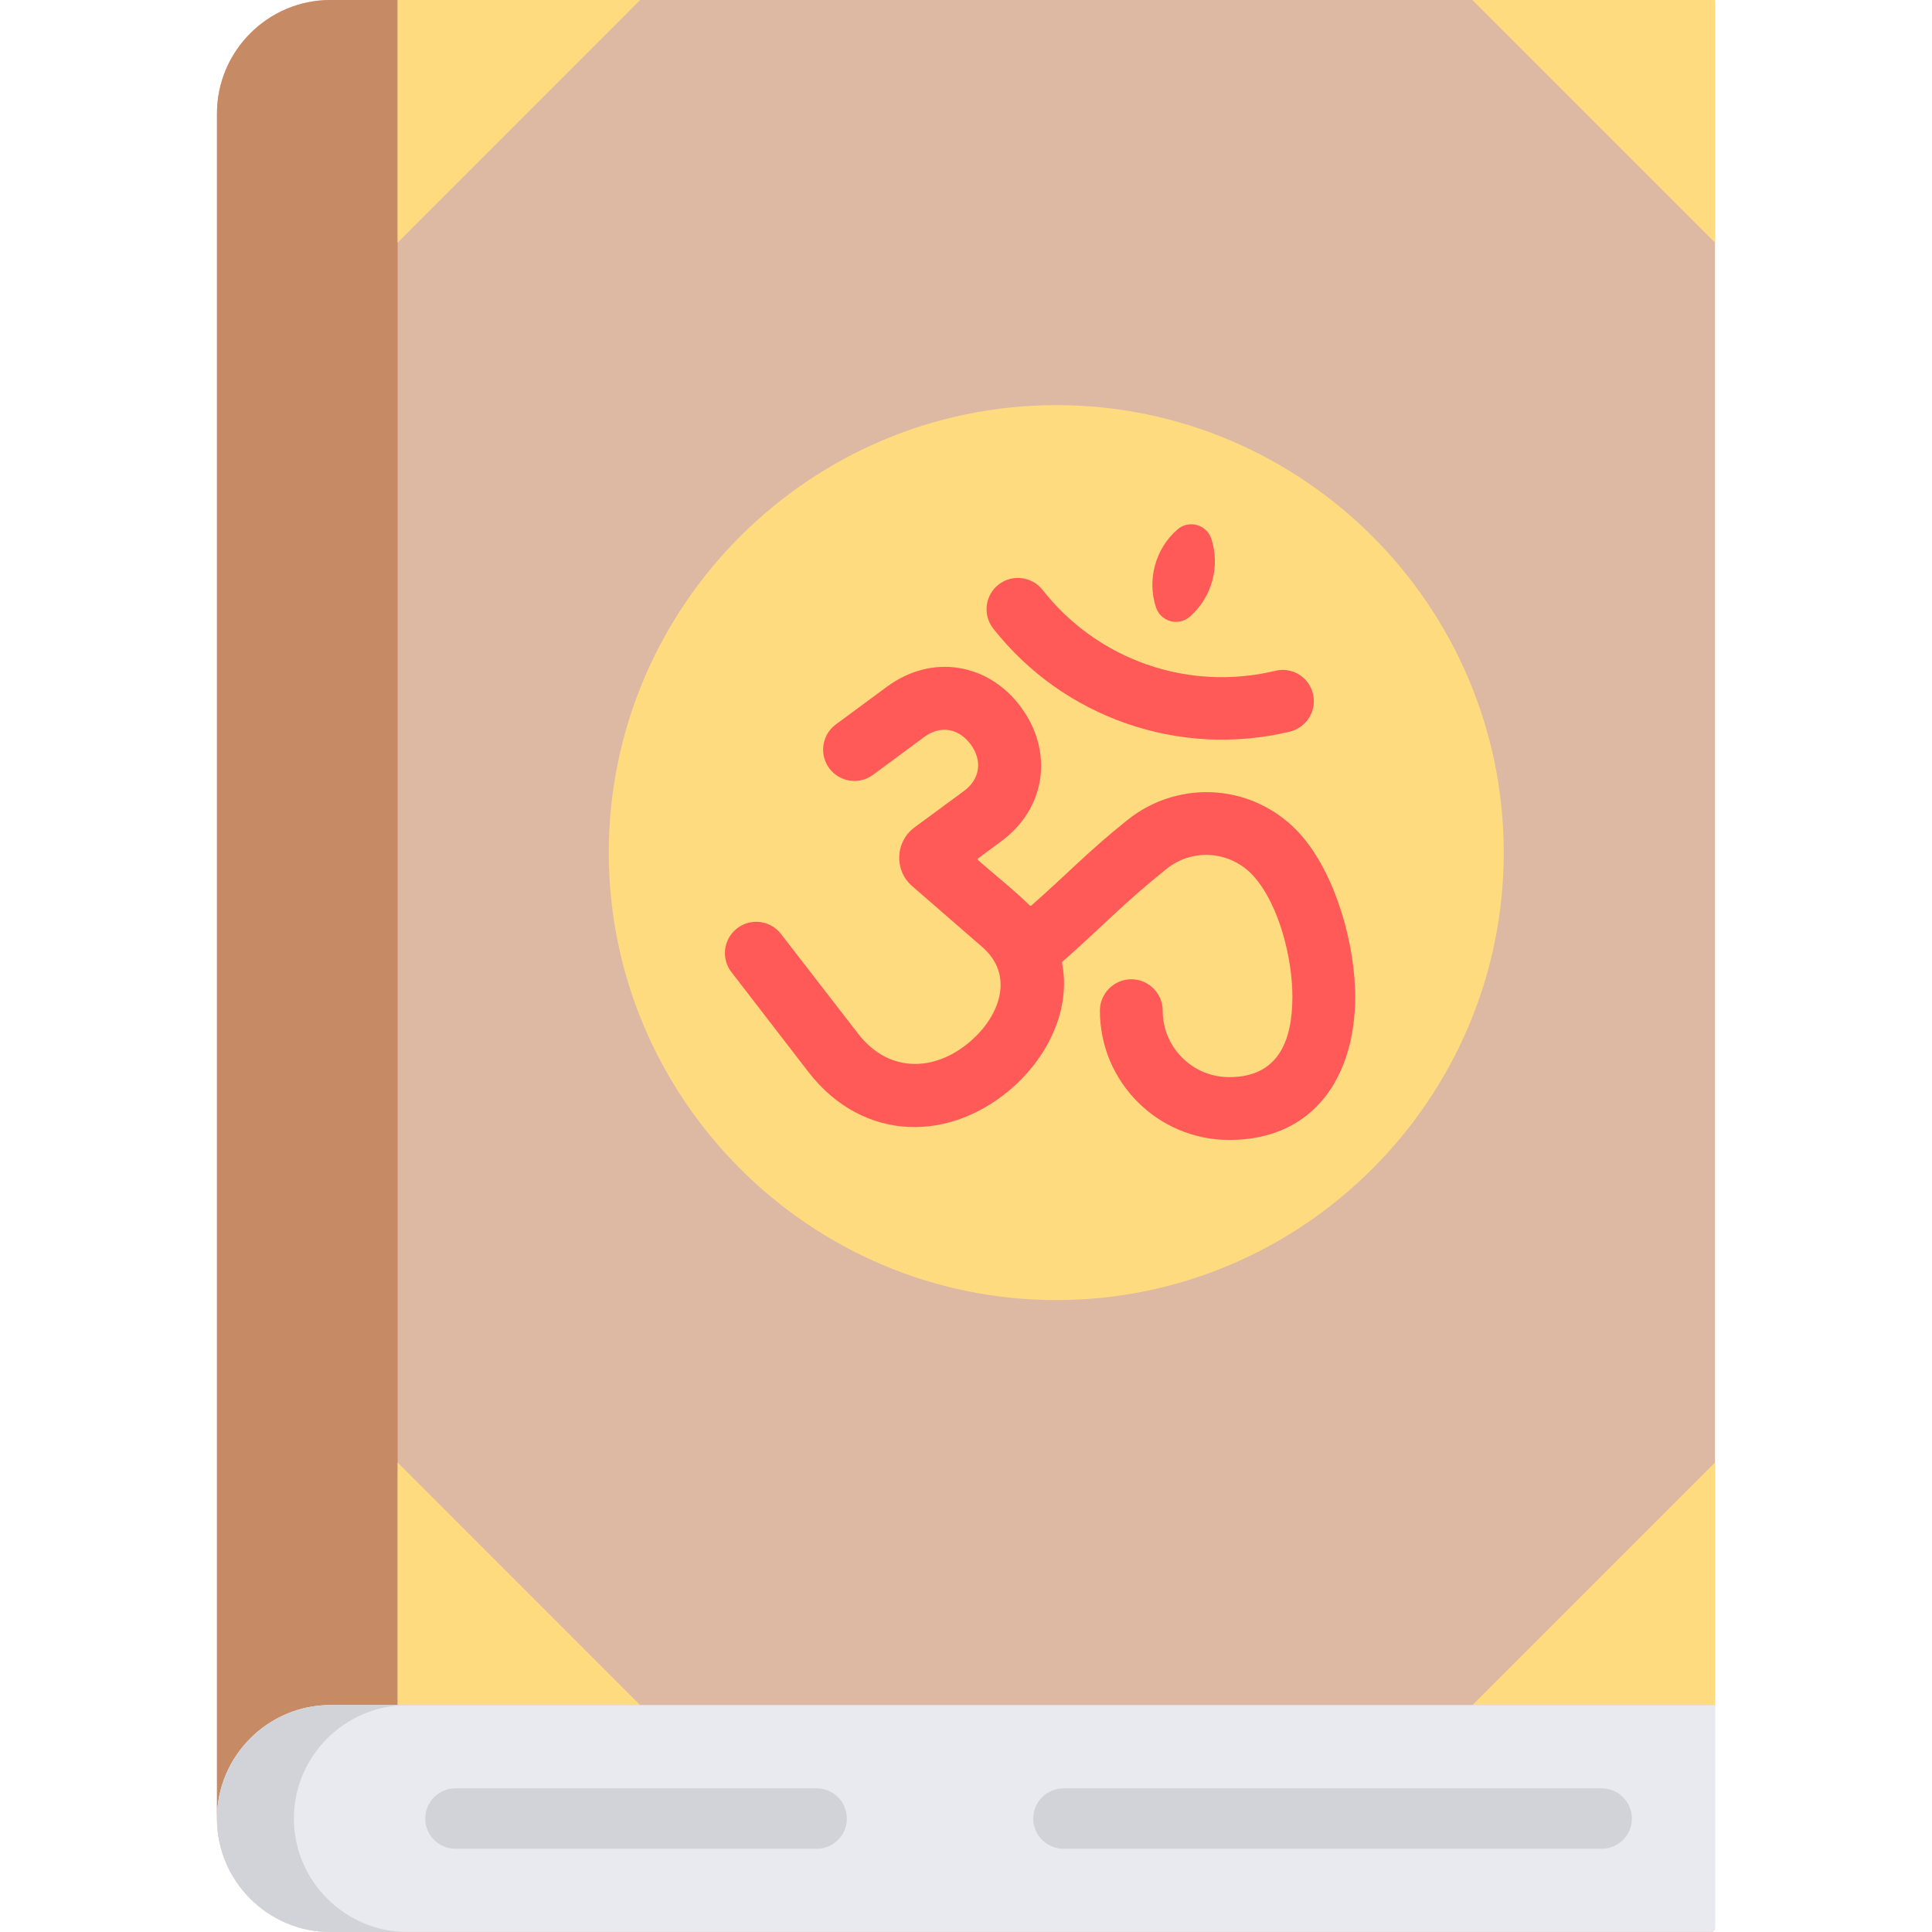 <svg width="36" height="36" viewBox="0 0 36 36" fill="none" xmlns="http://www.w3.org/2000/svg">
<g clip-path="url(#clip0)">
<path fill-rule="evenodd" clip-rule="evenodd" d="M31.921 0H7.41H6.156C4.994 0 4.043 0.951 4.043 2.115V33.887C4.043 35.049 4.994 36 6.156 36H31.875C31.921 36 31.956 35.964 31.956 35.918V33.888V31.773V0.034C31.957 0.016 31.941 0 31.921 0V0Z" fill="#DDB9A3"/>
<path fill-rule="evenodd" clip-rule="evenodd" d="M7.41 0V31.772H6.156C4.994 31.772 4.043 32.723 4.043 33.887V2.115C4.043 0.951 4.994 0 6.156 0L7.41 0Z" fill="#C68A65"/>
<path fill-rule="evenodd" clip-rule="evenodd" d="M19.683 24.225C24.275 24.225 28.02 20.478 28.02 15.886C28.02 11.294 24.275 7.549 19.683 7.549C15.091 7.549 11.344 11.294 11.344 15.886C11.344 20.477 15.091 24.225 19.683 24.225Z" fill="#FFDB7F"/>
<path fill-rule="evenodd" clip-rule="evenodd" d="M11.928 0H7.409V4.52L11.928 0Z" fill="#FFDB7F"/>
<path fill-rule="evenodd" clip-rule="evenodd" d="M27.437 0H31.957V4.52L27.437 0Z" fill="#FFDB7F"/>
<path fill-rule="evenodd" clip-rule="evenodd" d="M11.928 31.772H7.409V27.252L11.928 31.772Z" fill="#FFDB7F"/>
<path fill-rule="evenodd" clip-rule="evenodd" d="M27.437 31.772H31.957V27.252L27.437 31.772Z" fill="#FFDB7F"/>
<path d="M21.539 11.315C21.371 10.801 21.529 10.223 21.939 9.866C22.152 9.681 22.484 9.773 22.572 10.041C22.739 10.555 22.581 11.133 22.171 11.491C21.957 11.676 21.627 11.584 21.539 11.315ZM13.63 18.115C13.432 17.862 13.48 17.495 13.735 17.298C13.989 17.101 14.356 17.148 14.553 17.404L15.988 19.259C16.575 20.023 17.466 19.969 18.128 19.363C18.63 18.904 18.901 18.169 18.305 17.648L16.992 16.507C16.657 16.213 16.683 15.683 17.037 15.42L17.962 14.739C18.269 14.512 18.305 14.167 18.088 13.872C17.868 13.575 17.529 13.505 17.221 13.733L16.268 14.437C16.009 14.63 15.644 14.574 15.453 14.317C15.26 14.058 15.315 13.691 15.573 13.5L16.527 12.796C17.369 12.175 18.419 12.357 19.025 13.177C19.629 13.996 19.5 15.054 18.657 15.676L18.228 15.993C18.216 16.001 18.216 16.021 18.228 16.031C18.539 16.303 18.894 16.583 19.185 16.87C19.195 16.88 19.209 16.88 19.219 16.872C19.938 16.239 20.265 15.874 21.005 15.282C21.991 14.491 23.409 14.612 24.244 15.561C24.893 16.301 25.252 17.604 25.252 18.57C25.252 20.039 24.502 21.241 22.904 21.241C21.573 21.241 20.495 20.162 20.495 18.833C20.495 18.511 20.758 18.247 21.08 18.247C21.403 18.247 21.665 18.511 21.665 18.833C21.665 19.517 22.221 20.071 22.904 20.071C23.829 20.071 24.082 19.381 24.082 18.57C24.082 17.869 23.841 16.872 23.366 16.334C22.946 15.858 22.232 15.792 21.736 16.191C20.95 16.819 20.56 17.247 19.796 17.921C19.789 17.927 19.787 17.935 19.789 17.942C19.958 18.797 19.535 19.654 18.915 20.223C17.74 21.297 16.089 21.301 15.063 19.974L13.63 18.115ZM23.765 12.499C24.078 12.423 24.393 12.618 24.466 12.931C24.54 13.244 24.347 13.557 24.034 13.633C21.979 14.127 19.815 13.376 18.508 11.713C18.309 11.46 18.352 11.093 18.605 10.894C18.858 10.695 19.227 10.739 19.427 10.992C20.454 12.302 22.146 12.89 23.765 12.499Z" fill="#FF5A58"/>
<path fill-rule="evenodd" clip-rule="evenodd" d="M31.957 31.772V35.918C31.957 35.963 31.921 35.999 31.875 35.999H6.156C4.994 35.999 4.043 35.049 4.043 33.886C4.043 32.723 4.994 31.771 6.156 31.771H31.957V31.772Z" fill="#E8EAF0"/>
<path fill-rule="evenodd" clip-rule="evenodd" d="M7.591 36H6.156C4.994 36 4.043 35.049 4.043 33.887C4.043 32.723 4.994 31.772 6.156 31.772H7.591C6.429 31.772 5.476 32.723 5.476 33.887C5.477 35.049 6.429 36 7.591 36Z" fill="#D1D3D8"/>
<path d="M19.817 34.449C19.506 34.449 19.253 34.196 19.253 33.887C19.253 33.576 19.506 33.323 19.817 33.323H29.846C30.155 33.323 30.408 33.576 30.408 33.887C30.408 34.196 30.155 34.449 29.846 34.449H19.817ZM8.486 34.449C8.175 34.449 7.924 34.196 7.924 33.887C7.924 33.576 8.175 33.323 8.486 33.323H15.219C15.529 33.323 15.78 33.576 15.78 33.887C15.78 34.196 15.529 34.449 15.219 34.449H8.486Z" fill="#D1D3D8"/>
</g>
<defs>
<clipPath id="clip0">
<rect width="36" height="36" fill="white"/>
</clipPath>
</defs>
</svg>

